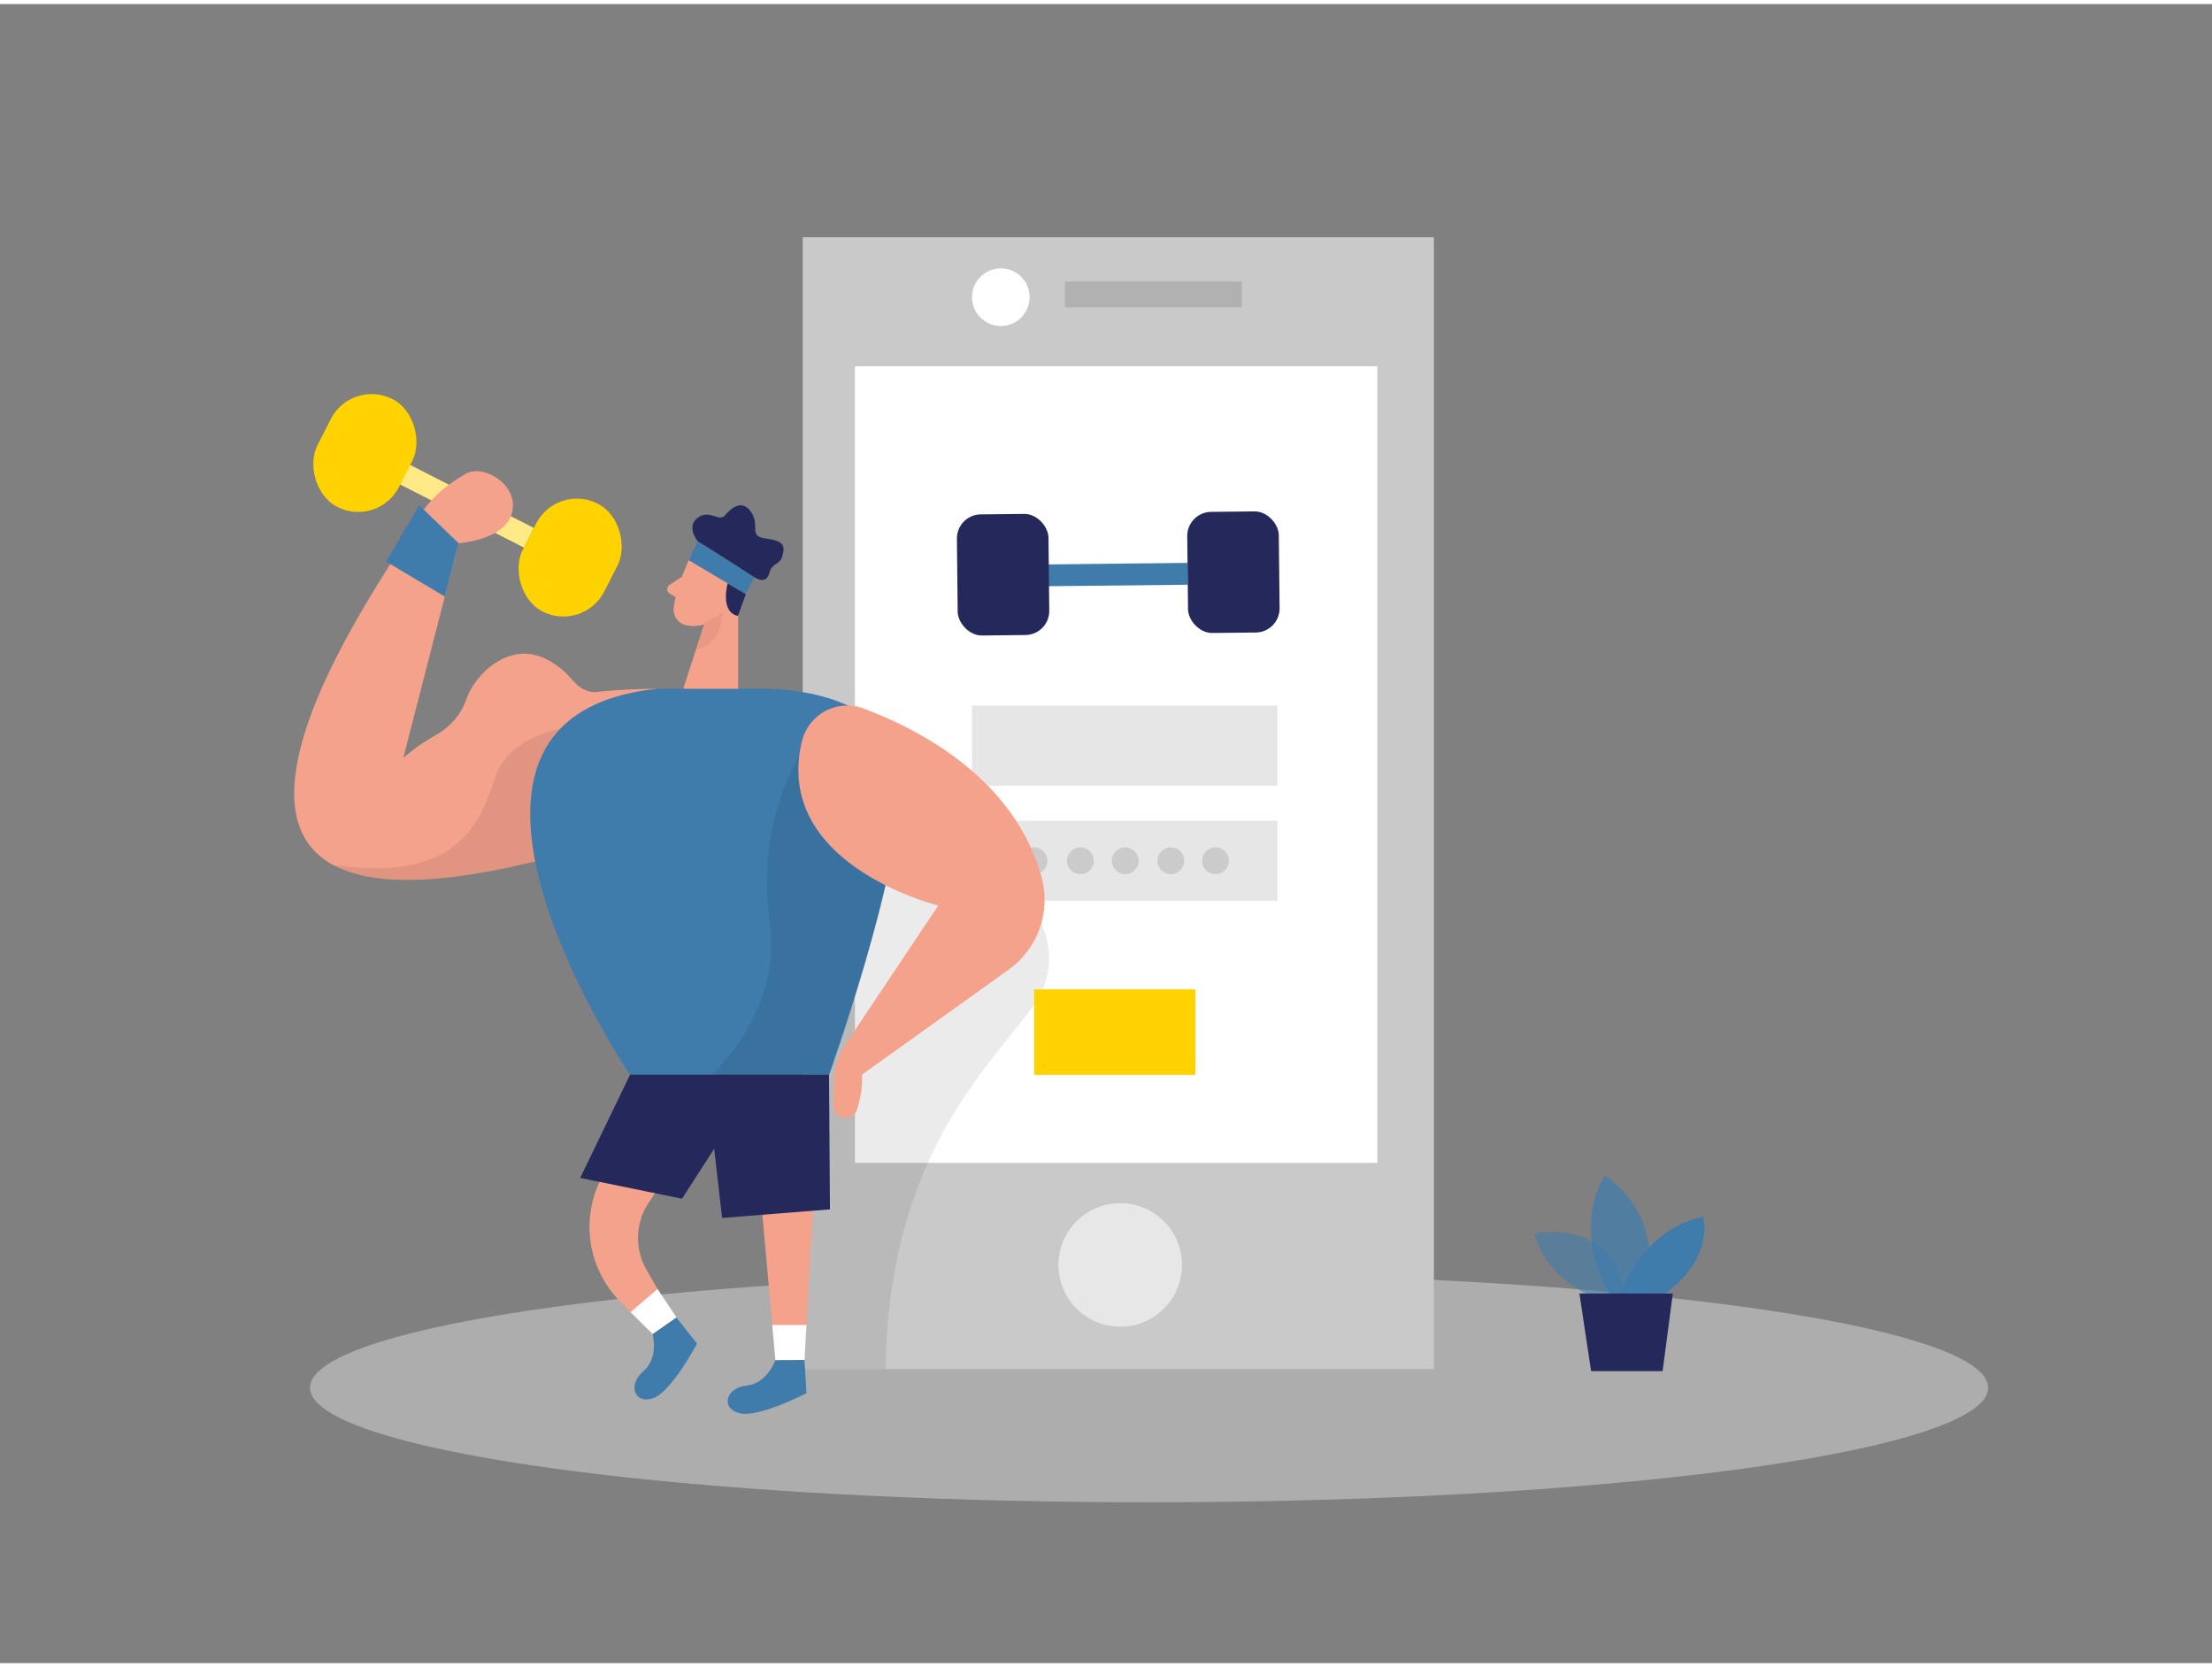 <svg id="Layer_1" data-name="Layer 1" xmlns="http://www.w3.org/2000/svg" viewBox="0 0 400 300" width="406" height="306" class="illustration styles_illustrationTablet__1DWOa"><rect x="0" y="0" width="400" height="300" fill="#808080" stroke="none"/><title>#27 fitness app</title><ellipse cx="207.79" cy="250.2" rx="151.73" ry="20.72" fill="#e6e6e6" opacity="0.45"></ellipse><rect x="145.16" y="42.16" width="114.13" height="204.69" fill="#c9c9c9"></rect><rect x="154.6" y="65.49" width="94.47" height="144.05" fill="#fff"></rect><circle cx="202.57" cy="227.99" r="11.17" fill="#fff" opacity="0.56"></circle><rect x="192.57" y="50.16" width="32" height="4.67" opacity="0.12"></rect><circle cx="180.98" cy="53" r="5.21" fill="#fff"></circle><path d="M183,158.34s9.47,9,5.9,19-28.27,25-28.75,69.52h-15l-2.41-84.52L153,147.67Z" opacity="0.08"></path><rect x="175.77" y="126.84" width="55.23" height="14.49" fill="#e6e6e6"></rect><rect x="175.77" y="147.67" width="55.23" height="14.49" fill="#e6e6e6"></rect><circle cx="186.97" cy="154.91" r="2.42" opacity="0.12"></circle><circle cx="195.37" cy="154.91" r="2.42" opacity="0.12"></circle><circle cx="203.47" cy="154.91" r="2.42" opacity="0.12"></circle><circle cx="211.72" cy="154.91" r="2.42" opacity="0.12"></circle><circle cx="219.8" cy="154.91" r="2.42" opacity="0.12"></circle><path d="M289.9,234.41s-10.14-2.73-12.38-12.14c0,0,15.67-3.24,16.19,12.95Z" fill="#3F7CAC" opacity="0.58"></path><path d="M291.13,233.4s-7.12-11.16-.94-21.64c0,0,12,7.52,6.72,21.64Z" fill="#3F7CAC" opacity="0.73"></path><path d="M293,233.4s3.69-11.83,15-14.12c0,0,2.15,7.66-7.26,14.12Z" fill="#3F7CAC"></path><polygon points="285.61 233.16 287.72 247.2 300.65 247.2 302.5 233.16 285.61 233.16" fill="#24285b"></polygon><rect x="67.77" y="87.84" width="29.47" height="3.95" transform="translate(49.77 -27.67) rotate(27)" fill="#ffd200"></rect><rect x="67.77" y="87.84" width="29.47" height="3.95" transform="translate(49.77 -27.67) rotate(27)" fill="#fff" opacity="0.53"></rect><rect x="57.7" y="70.23" width="16.56" height="21.9" rx="8.28" ry="8.28" transform="translate(44.05 -21.11) rotate(27)" fill="#ffd200"></rect><rect x="94.82" y="89.14" width="16.56" height="21.9" rx="8.28" ry="8.28" transform="translate(56.68 -35.9) rotate(27)" fill="#ffd200"></rect><path d="M118.76,123.82s-31.5-.47-45.84,12.53l10-38.87S91.26,97,92.59,92s-5.16-9-8.5-7C80,87.5,76.92,89.76,72.92,97.39s-55.66,78.29,26.34,57Z" fill="#f4a28c"></path><path d="M140.22,245.2s-1.44,4.22-5.22,4.61-4.72,4.11-1.29,5,12.13-3.62,12.13-3.62l-.37-6Z" fill="#3F7CAC"></path><path d="M118,240.48s1.21,4.29-1.68,6.76-1.55,6,1.78,4.86,7.94-9.87,7.94-9.87l-3.73-4.75Z" fill="#3F7CAC"></path><path d="M101.3,131.06s-9.21,1.45-11.71,8.62-5.68,19.38-29.26,16c0,0,8.15,6.45,36.44-.72Z" opacity="0.08"></path><path d="M124.71,100.21s-2.45,5.15-2.88,9a2.87,2.87,0,0,0,2.56,3.16,6.33,6.33,0,0,0,6.3-2.73l3.34-4.07a5.12,5.12,0,0,0-.2-5.91C131.62,96.38,126.05,97,124.71,100.21Z" fill="#f4a28c"></path><polygon points="133.48 107.75 133.48 124.46 123.55 123.82 128.18 109.5 133.48 107.75" fill="#f4a28c"></polygon><path d="M128.68,106.9s.81-2,2.29-1.31.34,3.7-1.86,3.19Z" fill="#f4a28c"></path><path d="M123.33,103.53l-2.25,1.5a.92.92,0,0,0,0,1.55l1.9,1.14Z" fill="#f4a28c"></path><path d="M127.43,111.8a11.5,11.5,0,0,0,3.24-1.84s.18,5.82-4.83,6.77Z" fill="#ce8172" opacity="0.31"></path><path d="M128.12,107.54s2.91-3.56,4.34-1.12S129.58,111.93,128.12,107.54Z" fill="#f4a28c"></path><path d="M118.76,123.82h20.11s24-.19,24,16.81-12.94,53-12.94,53h-36S70.26,129,118.76,123.82Z" fill="#3F7CAC"></path><polygon points="124.55 100.56 134.86 106.71 136.42 103.63 126.17 97.13 124.55 100.56" fill="#3F7CAC"></polygon><path d="M126.17,97.13s-2.16-2.67,0-4.25,3.84.83,4.92-.42,3.08-3.08,4.75-.58-.58,4.33,2.58,4.75,3.59,1.17,3.09,3.08-1.84,1.09-2.42,3.25-2.67.67-2.67.67Z" fill="#24285b"></path><path d="M144.56,135.82a47.43,47.43,0,0,0-5.43,29.61c2.54,16.75-10.45,28.2-10.45,28.2h21.24s9.39-28.47,10.2-34.29S144.56,135.82,144.56,135.82Z" opacity="0.08"></path><path d="M131.58,104.75s-1.44,5.21,1.87,5.88l1.41-3.92Z" fill="#24285b"></path><path d="M156.19,127.39c10.2,3.82,27.28,12.71,32.16,30.52a15.51,15.51,0,0,1-5.94,16.68l-26.53,19a17.7,17.7,0,0,1-1,6.56,2.2,2.2,0,0,1-4.18-1l.1-4.41a12.43,12.43,0,0,1,2.09-6.63L169.67,163s-30-7.33-24.66-29.67A8.43,8.43,0,0,1,156.19,127.39Z" fill="#f4a28c"></path><path d="M113.92,203.43l-4.66,7.94a19.23,19.23,0,0,0,2.84,23.2l5.2,5.31,4-3.35-4.39-7.65a11.49,11.49,0,0,1,.32-12l7.82-12.1Z" fill="#f4a28c"></path><polygon points="137.09 210.35 140.22 245.2 145.47 245.18 147.59 207.85 137.09 210.35" fill="#f4a28c"></polygon><polygon points="113.92 193.63 104.92 212.26 123.33 216.02 131.92 202.68 149.92 193.63 113.92 193.63" fill="#24285b"></polygon><polygon points="149.92 193.63 150.08 217.95 130.58 219.5 128.51 201.44 113.92 193.63 149.92 193.63" fill="#24285b"></polygon><path d="M77.64,132.87s5-2.19,6.62-7,7.83-10.67,14.33-7.5,4.17,6.76,12.17,6.11l-20,8.41Z" fill="#f4a28c"></path><polygon points="75.8 90.63 82.92 97.48 80.44 107.14 69.81 100.8 75.8 90.63" fill="#3F7CAC"></polygon><polygon points="139.65 238.86 145.84 238.86 145.47 245.18 140.22 245.2 139.65 238.86" fill="#fff"></polygon><polygon points="114.02 236.53 118.02 240.48 122.33 237.48 118.9 232.35 114.02 236.53" fill="#fff"></polygon><rect x="187" y="178.17" width="29.17" height="15.46" fill="#ffd200"></rect><rect x="185.3" y="101.19" width="29.47" height="3.95" transform="translate(-1.09 2.15) rotate(-0.61)" fill="#3F7CAC"></rect><rect x="173.11" y="92.22" width="16.56" height="21.9" rx="4.35" ry="4.35" transform="translate(-1.09 1.95) rotate(-0.61)" fill="#24285b"></rect><rect x="214.77" y="91.77" width="16.56" height="21.9" rx="4.35" ry="4.35" transform="translate(-1.09 2.39) rotate(-0.61)" fill="#24285b"></rect></svg>
